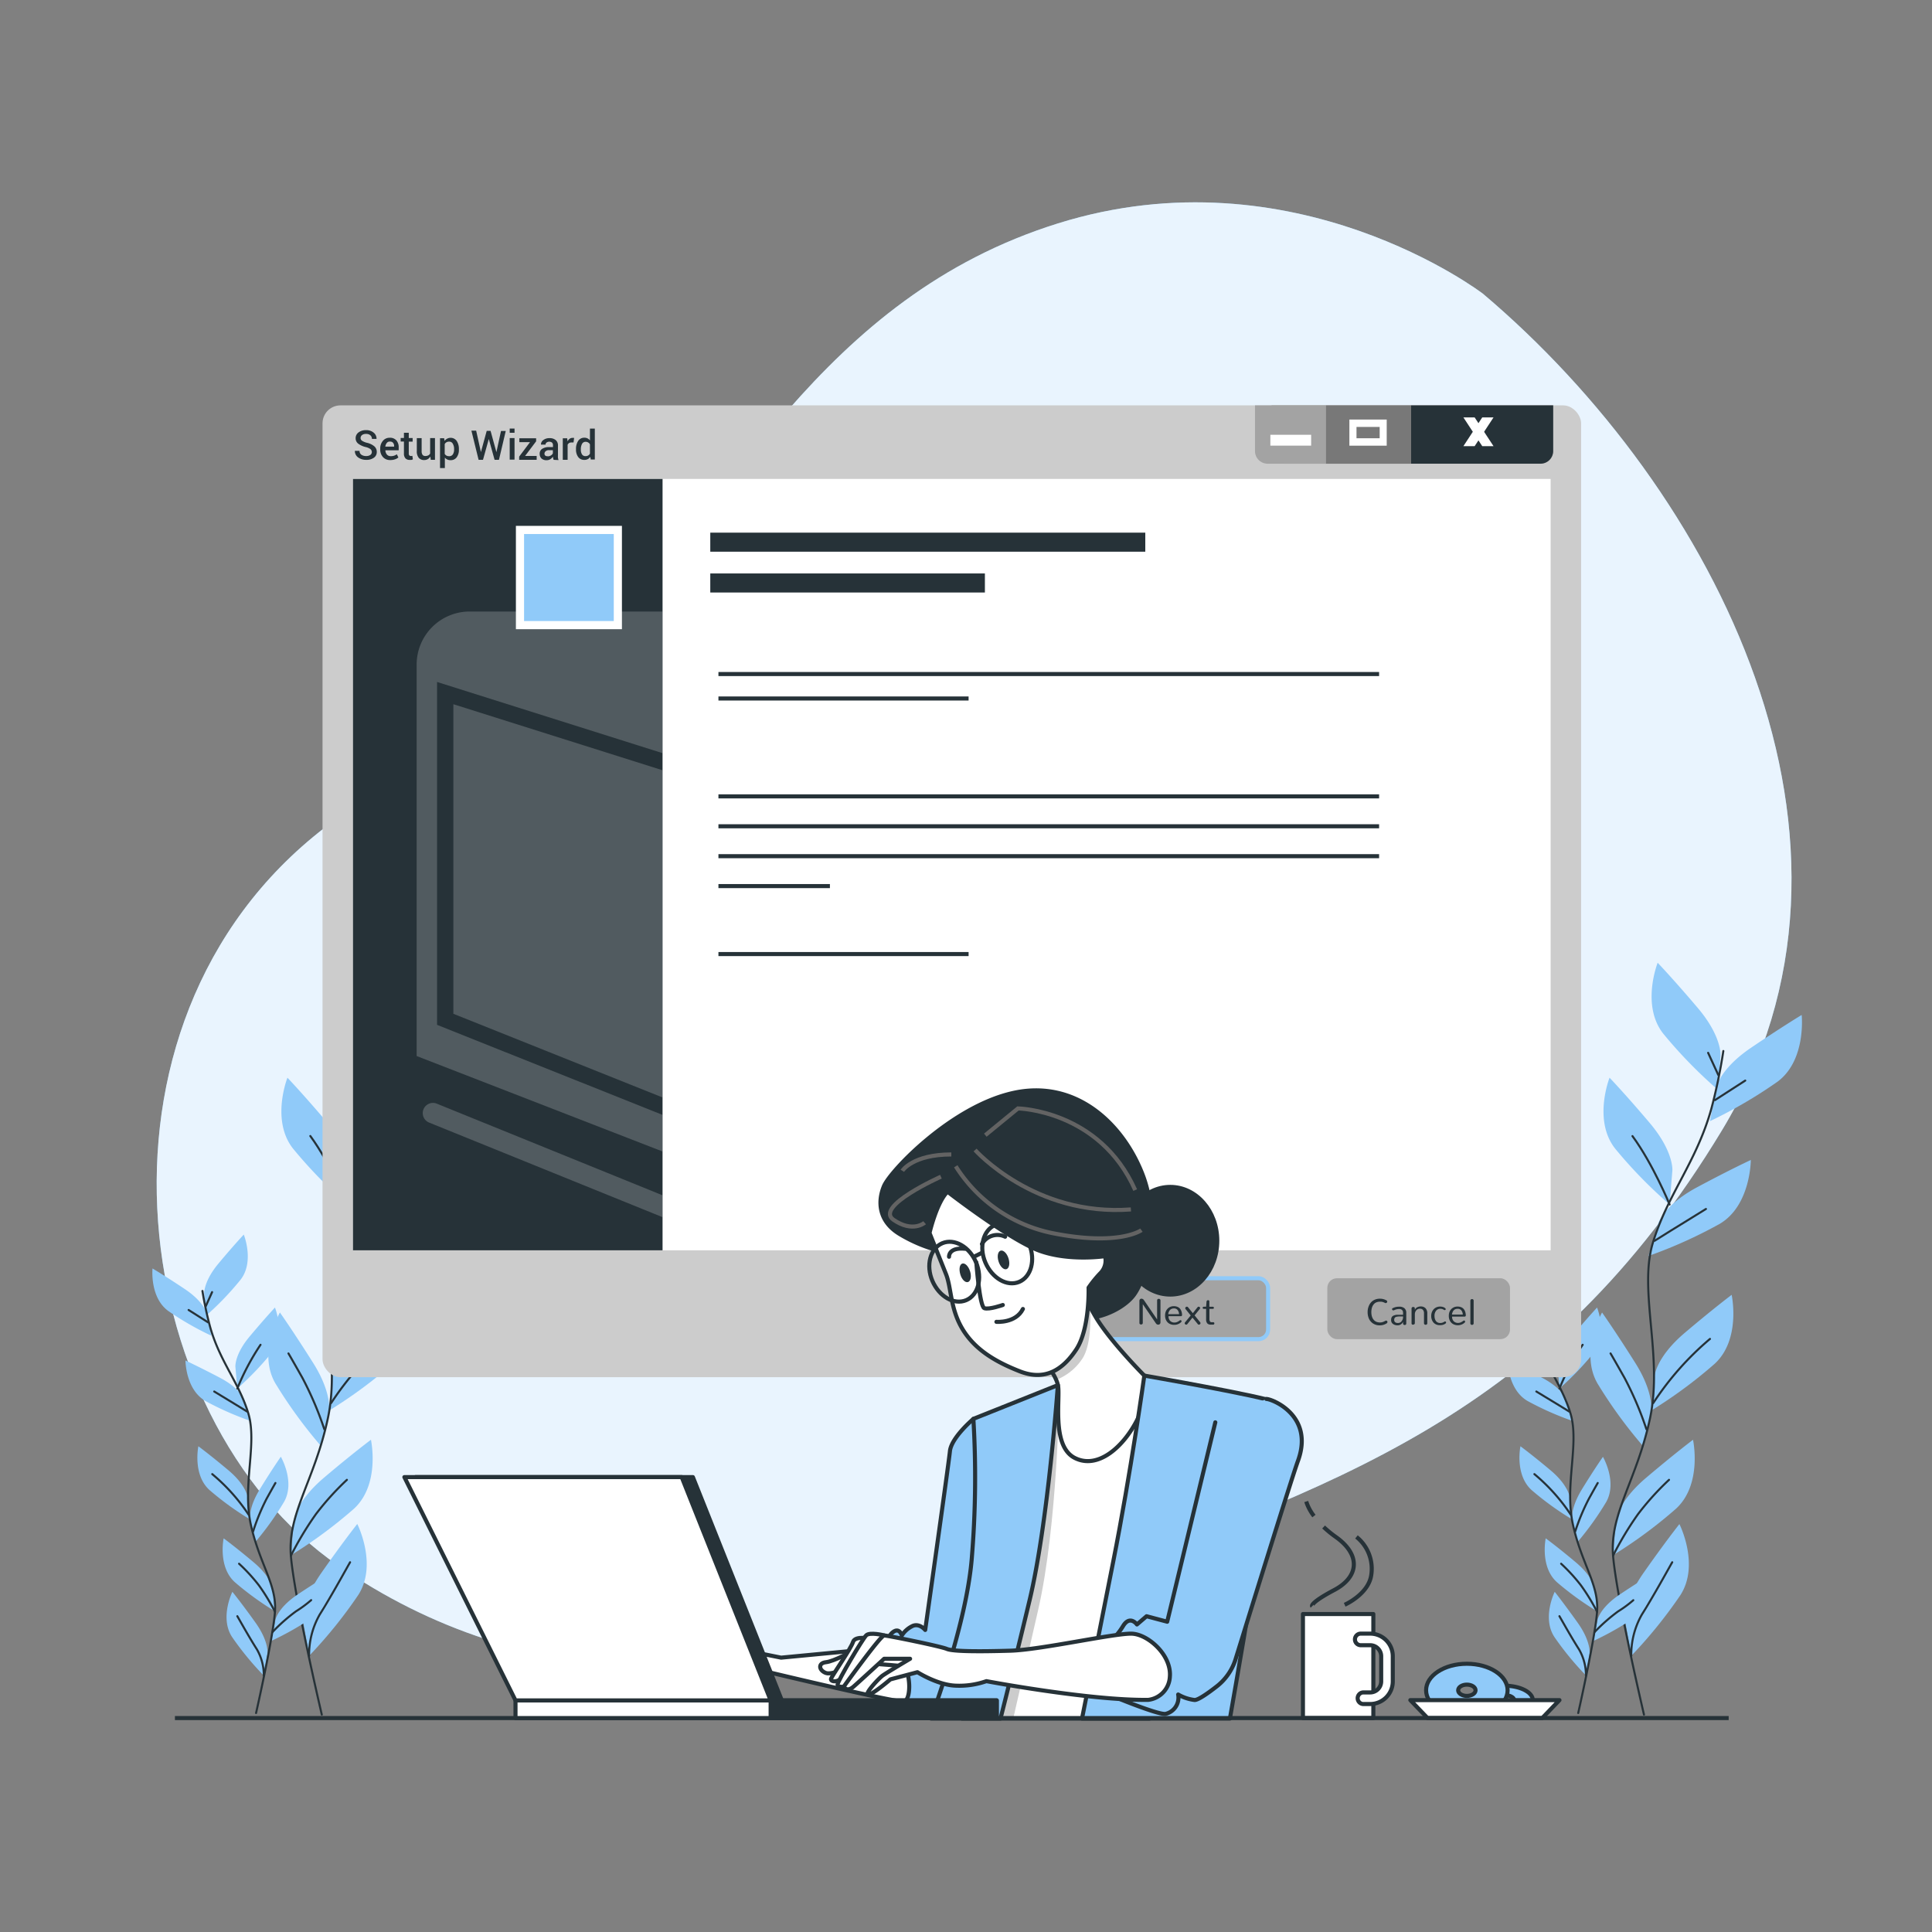 <svg xmlns="http://www.w3.org/2000/svg" xmlns:xlink="http://www.w3.org/1999/xlink" viewBox="0 0 500 500"><rect x="0" y="0" width="500" height="500" fill="#808080" stroke="none"/><defs><clipPath id="freepik--clip-path--inject-7"><path d="M263.36,388.4c-.16,11.08-9.84,42.16-14.45,56.36h48.6l12.41-81.51-11.64-5.61s-8.94-4.16-15-2.71-13.72,6-13.72,6l-6.44,2.29S263.56,373.85,263.36,388.4Z" style="fill:#fff;stroke:#263238;stroke-linejoin:round;stroke-width:1.055px"></path></clipPath><clipPath id="freepik--clip-path-2--inject-7"><path d="M269.18,351s3.9,4.26,4.61,7.45-1.77,15.62,4.26,18.81,12.77-2.84,16.32-9.94S296.15,356,296.15,356s-8.52-8.52-12.42-14.9A55.33,55.33,0,0,1,278.05,328s-2.13,11.71-5,16A38.68,38.68,0,0,0,269.18,351Z" style="fill:#fff;stroke:#263238;stroke-linecap:round;stroke-linejoin:round;stroke-width:1.055px"></path></clipPath></defs><g id="freepik--background-simple--inject-7"><path d="M383.76,76S335,38.69,273.78,57.82,188.31,131,154,168.7c-18,19.75-45.15,27.67-66.74,43.11-69,49.37-55.28,155.09.34,193.41,48.15,33.16,107.07,34.95,182.8,7s130-45,175.2-119.64S443.94,126.84,383.76,76Z" style="fill:#90CAF9"></path><path d="M383.76,76S335,38.69,273.78,57.82,188.31,131,154,168.7c-18,19.75-45.15,27.67-66.74,43.11-69,49.37-55.28,155.09.34,193.41,48.15,33.16,107.07,34.95,182.8,7s130-45,175.2-119.64S443.94,126.84,383.76,76Z" style="fill:#fff;opacity:0.8"></path></g><g id="freepik--Mug--inject-7"><rect x="337.2" y="417.71" width="18.22" height="26.92" style="fill:#fff;stroke:#263238;stroke-linecap:round;stroke-linejoin:round;stroke-width:1.055px"></rect><path d="M354.6,441h-1.9a1.51,1.51,0,0,1,0-3h1.9a2.86,2.86,0,0,0,2.85-2.85v-6.52a2.86,2.86,0,0,0-2.85-2.85h-2.44a1.5,1.5,0,1,1,0-3h2.44a5.85,5.85,0,0,1,5.85,5.85v6.52A5.86,5.86,0,0,1,354.6,441Z" style="fill:#fff;stroke:#263238;stroke-linecap:round;stroke-linejoin:round;stroke-width:1.055px"></path><path d="M340.05,392.35a12.09,12.09,0,0,1-2-3.76" style="fill:none;stroke:#263238;stroke-linejoin:round;stroke-width:1.055px"></path><path d="M339.58,415.69s-.76-.76,5.73-4.2,6.87-9.16.38-13.74a27.8,27.8,0,0,1-3.14-2.57" style="fill:none;stroke:#263238;stroke-linejoin:round;stroke-width:1.055px"></path><path d="M348,415.31s6.11-2.67,6.87-7.63a10.58,10.58,0,0,0-3.82-9.93" style="fill:none;stroke:#263238;stroke-linejoin:round;stroke-width:1.055px"></path><path d="M389.25,436.25c-4.12,0-7.45,1.68-7.45,3.75s3.33,3.75,7.45,3.75,7.44-1.68,7.44-3.75S393.36,436.25,389.25,436.25Zm0,5.08c-1.46,0-2.63-.6-2.63-1.33s1.17-1.32,2.63-1.32,2.62.59,2.62,1.32S390.7,441.33,389.25,441.33Z" style="fill:#90CAF9;stroke:#263238;stroke-linejoin:round;stroke-width:1.055px"></path><path d="M379.62,430.58c-5.83,0-10.55,3.07-10.55,6.86s4.72,6.86,10.55,6.86,10.55-3.07,10.55-6.86S385.45,430.58,379.62,430.58Zm0,8.32c-1.24,0-2.25-.66-2.25-1.46s1-1.46,2.25-1.46,2.25.65,2.25,1.46S380.86,438.9,379.62,438.9Z" style="fill:#90CAF9;stroke:#263238;stroke-linejoin:round;stroke-width:1.055px"></path><polygon points="403.59 439.99 364.99 439.99 369.45 444.63 399.13 444.63 403.59 439.99" style="fill:#fff;stroke:#263238;stroke-linejoin:round;stroke-width:1.055px"></polygon></g><g id="freepik--Plants--inject-7"><path d="M445.27,273.16s.4-4.89-5.89-12.31S429,249.16,429,249.16s-4.35,11,1.45,18.35A120.21,120.21,0,0,0,444.55,282Z" style="fill:#90CAF9"></path><path d="M432.81,302.91s.4-4.89-5.88-12.31-10.38-11.69-10.38-11.69-4.35,11,1.45,18.35a120.21,120.21,0,0,0,14.09,14.46Z" style="fill:#90CAF9"></path><path d="M444.15,281.47s.92-4.83,9-10.3,13.12-8.5,13.12-8.5,1.26,11.74-6.29,17.3a121,121,0,0,1-17.44,10.18Z" style="fill:#90CAF9"></path><path d="M429.17,316.58s1.42-4.7,10-9.3,13.94-7.08,13.94-7.08,0,11.81-8.08,16.55a121.47,121.47,0,0,1-18.4,8.29Z" style="fill:#90CAF9"></path><path d="M428.19,356.12s.4-4.89,7.82-11.18,12.14-9.84,12.14-9.84,2.5,11.54-4.42,17.87a120.56,120.56,0,0,1-16.26,12Z" style="fill:#90CAF9"></path><path d="M427.29,365.72s1.09-4.79-4.08-13-8.6-13.05-8.6-13.05-5.87,10.25-1.18,18.37a120.21,120.21,0,0,0,11.89,16.32Z" style="fill:#90CAF9"></path><path d="M418.19,393.64s.4-4.9,7.82-11.19,12.14-9.84,12.14-9.84,2.5,11.54-4.43,17.87a120.4,120.4,0,0,1-16.26,12Z" style="fill:#90CAF9"></path><path d="M420.64,419.83s-.85-4.84,4.73-12.8,9.26-12.6,9.26-12.6,5.34,10.53.24,18.41a120.49,120.49,0,0,1-12.7,15.69Z" style="fill:#90CAF9"></path><path d="M446,272a141,141,0,0,1-3.12,15c-3.86,13.78-11.38,22.25-15.13,34.67s2.69,29.34-.73,45.4-10.48,24.58-9.56,35.56,8,41.11,8,41.11" style="fill:none;stroke:#263238;stroke-linecap:round;stroke-linejoin:round;stroke-width:0.528px"></path><line x1="443.82" y1="284.71" x2="451.67" y2="279.65" style="fill:none;stroke:#263238;stroke-linecap:round;stroke-linejoin:round;stroke-width:0.528px"></line><line x1="444.7" y1="278.22" x2="442.06" y2="272.47" style="fill:none;stroke:#263238;stroke-linecap:round;stroke-linejoin:round;stroke-width:0.528px"></line><path d="M428.2,321.12s6.57-4.13,13.3-8.24" style="fill:none;stroke:#263238;stroke-linecap:round;stroke-linejoin:round;stroke-width:0.528px"></path><path d="M432.09,311.72s-4.32-10.52-9.61-17.7" style="fill:none;stroke:#263238;stroke-linecap:round;stroke-linejoin:round;stroke-width:0.528px"></path><path d="M427.86,363.11a76.87,76.87,0,0,1,14.68-16.6" style="fill:none;stroke:#263238;stroke-linecap:round;stroke-linejoin:round;stroke-width:0.528px"></path><path d="M426.09,369.88a86.44,86.44,0,0,0-5.65-13.26c-3.17-5.62-3.63-6.35-3.63-6.35" style="fill:none;stroke:#263238;stroke-linecap:round;stroke-linejoin:round;stroke-width:0.528px"></path><path d="M417.45,402.63a82.61,82.61,0,0,1,6.49-10.8,71.77,71.77,0,0,1,8-8.85" style="fill:none;stroke:#263238;stroke-linecap:round;stroke-linejoin:round;stroke-width:0.528px"></path><path d="M422.17,428.53a21.05,21.05,0,0,1,2.74-10.68c3-4.77,6.45-11.06,7.86-13.54" style="fill:none;stroke:#263238;stroke-linecap:round;stroke-linejoin:round;stroke-width:0.528px"></path><path d="M395,334.86s-.28-3.11,3.69-7.86,6.54-7.49,6.54-7.49,2.83,7-.83,11.69a77.18,77.18,0,0,1-8.9,9.27Z" style="fill:#90CAF9"></path><path d="M403.09,353.74s-.28-3.12,3.69-7.86,6.54-7.49,6.54-7.49,2.82,7-.83,11.68a77.18,77.18,0,0,1-8.9,9.27Z" style="fill:#90CAF9"></path><path d="M395.77,340.14s-.61-3.07-5.75-6.51-8.38-5.35-8.38-5.35-.76,7.48,4.08,11a77.16,77.16,0,0,0,11.14,6.4Z" style="fill:#90CAF9"></path><path d="M405.47,362.42s-.93-3-6.4-5.87-8.9-4.45-8.9-4.45,0,7.52,5.21,10.5a77.71,77.71,0,0,0,11.75,5.19Z" style="fill:#90CAF9"></path><path d="M406.27,387.58s-.28-3.12-5-7.08-7.78-6.21-7.78-6.21-1.54,7.35,2.9,11.35a76.45,76.45,0,0,0,10.41,7.54Z" style="fill:#90CAF9"></path><path d="M406.89,393.68s-.72-3,2.54-8.3,5.41-8.35,5.41-8.35,3.78,6.49.84,11.69a77.2,77.2,0,0,1-7.49,10.44Z" style="fill:#90CAF9"></path><path d="M413.46,419.15s.61-3.07,5.75-6.51,8.39-5.34,8.39-5.34.75,7.48-4.09,11a76.47,76.47,0,0,1-11.15,6.38Z" style="fill:#90CAF9"></path><path d="M412.81,411.41s-.28-3.12-5-7.09-7.78-6.2-7.78-6.2-1.54,7.35,2.9,11.35a77.68,77.68,0,0,0,10.4,7.54Z" style="fill:#90CAF9"></path><path d="M411.37,428.08s.52-3.08-3.07-8.12-5.94-8-5.94-8-3.36,6.72-.07,11.71a76.93,76.93,0,0,0,8.15,9.93Z" style="fill:#90CAF9"></path><path d="M394.55,334.1a91.34,91.34,0,0,0,2.06,9.56c2.52,8.75,7.34,14.1,9.79,22s-1.58,18.68.67,28.89,6.79,15.59,6.25,22.59-4.88,26.19-4.88,26.19" style="fill:none;stroke:#263238;stroke-linecap:round;stroke-linejoin:round;stroke-width:0.528px"></path><line x1="396" y1="342.21" x2="390.98" y2="339.02" style="fill:none;stroke:#263238;stroke-linecap:round;stroke-linejoin:round;stroke-width:0.528px"></line><line x1="395.41" y1="338.07" x2="397.06" y2="334.4" style="fill:none;stroke:#263238;stroke-linecap:round;stroke-linejoin:round;stroke-width:0.528px"></line><path d="M406.1,365.3s-4.19-2.59-8.5-5.18" style="fill:none;stroke:#263238;stroke-linecap:round;stroke-linejoin:round;stroke-width:0.528px"></path><path d="M403.59,359.34a62.88,62.88,0,0,1,6-11.31" style="fill:none;stroke:#263238;stroke-linecap:round;stroke-linejoin:round;stroke-width:0.528px"></path><path d="M406.52,392a49.09,49.09,0,0,0-9.42-10.5" style="fill:none;stroke:#263238;stroke-linecap:round;stroke-linejoin:round;stroke-width:0.528px"></path><path d="M407.67,396.32a55.47,55.47,0,0,1,3.54-8.46c2-3.6,2.28-4.06,2.28-4.06" style="fill:none;stroke:#263238;stroke-linecap:round;stroke-linejoin:round;stroke-width:0.528px"></path><path d="M412.65,422.41a45.88,45.88,0,0,1,6.12-5.39,30.12,30.12,0,0,0,3.93-2.89" style="fill:none;stroke:#263238;stroke-linecap:round;stroke-linejoin:round;stroke-width:0.528px"></path><path d="M413.32,417.13a52,52,0,0,0-4.18-6.85,46,46,0,0,0-5.12-5.59" style="fill:none;stroke:#263238;stroke-linecap:round;stroke-linejoin:round;stroke-width:0.528px"></path><path d="M410.44,433.63a13.33,13.33,0,0,0-1.8-6.79c-1.92-3-4.15-7-5.06-8.57" style="fill:none;stroke:#263238;stroke-linecap:round;stroke-linejoin:round;stroke-width:0.528px"></path><path d="M103.11,273.16s.4-4.89-5.89-12.31-10.37-11.69-10.37-11.69-4.35,11,1.44,18.35A120.21,120.21,0,0,0,102.38,282Z" style="fill:#90CAF9"></path><path d="M90.65,302.91s.4-4.89-5.89-12.31-10.37-11.69-10.37-11.69-4.35,11,1.45,18.35a119.68,119.68,0,0,0,14.08,14.46Z" style="fill:#90CAF9"></path><path d="M102,281.47s.92-4.83,9-10.3,13.11-8.5,13.11-8.5,1.27,11.74-6.29,17.3a121.13,121.13,0,0,1-17.43,10.18Z" style="fill:#90CAF9"></path><path d="M87,316.58s1.41-4.7,10-9.3,13.94-7.08,13.94-7.08,0,11.81-8.07,16.55A121.37,121.37,0,0,1,84.45,325Z" style="fill:#90CAF9"></path><path d="M86,356.12s.4-4.89,7.81-11.18S106,335.1,106,335.1s2.5,11.54-4.43,17.87a119.88,119.88,0,0,1-16.26,12Z" style="fill:#90CAF9"></path><path d="M85.12,365.72s1.1-4.79-4.08-13-8.6-13.05-8.6-13.05S66.57,349.9,71.26,358a121.17,121.17,0,0,0,11.89,16.32Z" style="fill:#90CAF9"></path><path d="M76,393.64s.41-4.9,7.82-11.19S96,372.61,96,372.61s2.5,11.54-4.42,17.87a121.09,121.09,0,0,1-16.26,12Z" style="fill:#90CAF9"></path><path d="M78.48,419.83S77.62,415,83.21,407s9.25-12.6,9.25-12.6,5.34,10.53.24,18.41A119.93,119.93,0,0,1,80,428.53Z" style="fill:#90CAF9"></path><path d="M103.83,272a138.56,138.56,0,0,1-3.13,15c-3.86,13.78-11.37,22.25-15.12,34.67s2.69,29.34-.73,45.4-10.48,24.58-9.57,35.56,8,41.11,8,41.11" style="fill:none;stroke:#263238;stroke-linecap:round;stroke-linejoin:round;stroke-width:0.528px"></path><line x1="101.65" y1="284.71" x2="109.5" y2="279.65" style="fill:none;stroke:#263238;stroke-linecap:round;stroke-linejoin:round;stroke-width:0.528px"></line><line x1="102.53" y1="278.22" x2="99.89" y2="272.47" style="fill:none;stroke:#263238;stroke-linecap:round;stroke-linejoin:round;stroke-width:0.528px"></line><path d="M86,321.12s6.56-4.13,13.3-8.24" style="fill:none;stroke:#263238;stroke-linecap:round;stroke-linejoin:round;stroke-width:0.528px"></path><path d="M89.92,311.72S85.6,301.2,80.31,294" style="fill:none;stroke:#263238;stroke-linecap:round;stroke-linejoin:round;stroke-width:0.528px"></path><path d="M85.7,363.11a76.65,76.65,0,0,1,14.67-16.6" style="fill:none;stroke:#263238;stroke-linecap:round;stroke-linejoin:round;stroke-width:0.528px"></path><path d="M83.93,369.88a87.58,87.58,0,0,0-5.65-13.26c-3.17-5.62-3.63-6.35-3.63-6.35" style="fill:none;stroke:#263238;stroke-linecap:round;stroke-linejoin:round;stroke-width:0.528px"></path><path d="M75.28,402.63a83.27,83.27,0,0,1,6.5-10.8,71.77,71.77,0,0,1,8-8.85" style="fill:none;stroke:#263238;stroke-linecap:round;stroke-linejoin:round;stroke-width:0.528px"></path><path d="M80,428.53a20.93,20.93,0,0,1,2.74-10.68c3-4.77,6.44-11.06,7.86-13.54" style="fill:none;stroke:#263238;stroke-linecap:round;stroke-linejoin:round;stroke-width:0.528px"></path><path d="M52.85,334.86s-.27-3.11,3.69-7.86,6.55-7.49,6.55-7.49,2.82,7-.84,11.69a76.64,76.64,0,0,1-8.89,9.27Z" style="fill:#90CAF9"></path><path d="M60.92,353.74s-.28-3.12,3.69-7.86,6.55-7.49,6.55-7.49,2.82,7-.84,11.68a77.18,77.18,0,0,1-8.9,9.27Z" style="fill:#90CAF9"></path><path d="M53.6,340.14s-.6-3.07-5.74-6.51-8.39-5.35-8.39-5.35-.75,7.48,4.08,11a77.75,77.75,0,0,0,11.14,6.4Z" style="fill:#90CAF9"></path><path d="M63.3,362.42s-.92-3-6.4-5.87S48,352.1,48,352.1s0,7.52,5.21,10.5A77.61,77.61,0,0,0,65,367.79Z" style="fill:#90CAF9"></path><path d="M64.11,387.58s-.28-3.12-5-7.08-7.77-6.21-7.77-6.21-1.54,7.35,2.9,11.35a76,76,0,0,0,10.4,7.54Z" style="fill:#90CAF9"></path><path d="M64.73,393.68s-.72-3,2.53-8.3S72.68,377,72.68,377s3.78,6.49.83,11.69A77.2,77.2,0,0,1,66,399.16Z" style="fill:#90CAF9"></path><path d="M71.29,419.15s.61-3.07,5.76-6.51,8.39-5.34,8.39-5.34.74,7.48-4.1,11a76.47,76.47,0,0,1-11.15,6.38Z" style="fill:#90CAF9"></path><path d="M70.65,411.41s-.28-3.12-5-7.09-7.77-6.2-7.77-6.2-1.54,7.35,2.9,11.35A77,77,0,0,0,71.15,417Z" style="fill:#90CAF9"></path><path d="M69.21,428.08s.52-3.08-3.07-8.12-6-8-6-8-3.35,6.72-.07,11.71a76.93,76.93,0,0,0,8.15,9.93Z" style="fill:#90CAF9"></path><path d="M52.39,334.1a88.86,88.86,0,0,0,2.06,9.56c2.52,8.75,7.34,14.1,9.78,22s-1.57,18.68.68,28.89,6.78,15.59,6.25,22.59-4.89,26.19-4.89,26.19" style="fill:none;stroke:#263238;stroke-linecap:round;stroke-linejoin:round;stroke-width:0.528px"></path><line x1="53.83" y1="342.21" x2="48.81" y2="339.02" style="fill:none;stroke:#263238;stroke-linecap:round;stroke-linejoin:round;stroke-width:0.528px"></line><line x1="53.24" y1="338.07" x2="54.89" y2="334.4" style="fill:none;stroke:#263238;stroke-linecap:round;stroke-linejoin:round;stroke-width:0.528px"></line><path d="M63.94,365.3s-4.2-2.59-8.5-5.18" style="fill:none;stroke:#263238;stroke-linecap:round;stroke-linejoin:round;stroke-width:0.528px"></path><path d="M61.42,359.34a62.52,62.52,0,0,1,6-11.31" style="fill:none;stroke:#263238;stroke-linecap:round;stroke-linejoin:round;stroke-width:0.528px"></path><path d="M64.35,392a49.09,49.09,0,0,0-9.42-10.5" style="fill:none;stroke:#263238;stroke-linecap:round;stroke-linejoin:round;stroke-width:0.528px"></path><path d="M65.51,396.32A54.92,54.92,0,0,1,69,387.86c2-3.6,2.28-4.06,2.28-4.06" style="fill:none;stroke:#263238;stroke-linecap:round;stroke-linejoin:round;stroke-width:0.528px"></path><path d="M70.49,422.41A45.21,45.21,0,0,1,76.61,417a30.41,30.41,0,0,0,3.92-2.89" style="fill:none;stroke:#263238;stroke-linecap:round;stroke-linejoin:round;stroke-width:0.528px"></path><path d="M71.16,417.13A52,52,0,0,0,67,410.28a45.67,45.67,0,0,0-5.13-5.59" style="fill:none;stroke:#263238;stroke-linecap:round;stroke-linejoin:round;stroke-width:0.528px"></path><path d="M68.27,433.63a13.38,13.38,0,0,0-1.79-6.79c-1.92-3-4.15-7-5.06-8.57" style="fill:none;stroke:#263238;stroke-linecap:round;stroke-linejoin:round;stroke-width:0.528px"></path></g><g id="freepik--Page--inject-7"><rect x="83.47" y="104.91" width="325.72" height="251.51" rx="4.64" style="fill:#ccc"></rect><rect x="91.35" y="123.95" width="309.95" height="199.63" style="fill:#fff"></rect><rect x="91.35" y="123.95" width="80.12" height="199.63" style="fill:#263238"></rect><g style="opacity:0.2"><path d="M113.11,265.23V176.49l58.35,18.42V158.26H121.55A13.72,13.72,0,0,0,107.83,172V273.3L171.46,298v-9.47Z" style="fill:#fff"></path><polygon points="171.46 284.02 171.46 199.34 117.33 182.25 117.33 262.37 171.46 284.02" style="fill:#fff"></polygon><path d="M171.46,309.34l-58.41-23.71a2.64,2.64,0,0,0-2,4.89L171.46,315Z" style="fill:#fff"></path></g><rect x="280.91" y="330.81" width="47.28" height="15.76" rx="2.49" style="fill:#a3a3a3;stroke:#90CAF9;stroke-miterlimit:10;stroke-width:1.055px"></rect><path d="M295,342.67a.38.38,0,0,1-.12-.3V336.7a.62.62,0,0,1,.15-.44.49.49,0,0,1,.38-.16.75.75,0,0,1,.34.09.8.8,0,0,1,.3.28l3.41,5v-4.92a.38.38,0,0,1,.12-.3.49.49,0,0,1,.62,0,.38.38,0,0,1,.13.3v5.67a.59.59,0,0,1-.17.44.56.56,0,0,1-.41.16.77.77,0,0,1-.32-.07.82.82,0,0,1-.26-.23l-3.42-5v4.85a.35.35,0,0,1-.13.3.49.49,0,0,1-.62,0Z" style="fill:#263238"></path><path d="M302.65,342.58a2.1,2.1,0,0,1-.83-.84,2.68,2.68,0,0,1-.3-1.3,2.71,2.71,0,0,1,.25-1.18,2.28,2.28,0,0,1,.78-.88,2.22,2.22,0,0,1,1.21-.34,2.35,2.35,0,0,1,1,.19,1.61,1.61,0,0,1,.66.5,2.21,2.21,0,0,1,.36.72,3.29,3.29,0,0,1,.14.86.36.36,0,0,1-.08.23.27.27,0,0,1-.22.09h-3.21a1.7,1.7,0,0,0,.43,1.22,1.55,1.55,0,0,0,1.08.42,1.79,1.79,0,0,0,.75-.15,3.78,3.78,0,0,0,.67-.41.28.28,0,0,1,.18-.06.29.29,0,0,1,.19.08.31.31,0,0,1,.07.21.32.32,0,0,1-.13.26,2.55,2.55,0,0,1-1.79.67A2.42,2.42,0,0,1,302.65,342.58Zm2.49-2.47a1.85,1.85,0,0,0-.37-1.07,1.15,1.15,0,0,0-1-.42,1.25,1.25,0,0,0-.59.13,1.07,1.07,0,0,0-.44.34,1.56,1.56,0,0,0-.27.47,1.93,1.93,0,0,0-.13.55Z" style="fill:#263238"></path><path d="M309.94,342.61,308.61,341l-1.33,1.67a.35.35,0,0,1-.28.15.37.37,0,0,1-.28-.11.34.34,0,0,1-.12-.26.37.37,0,0,1,.07-.2l1.48-1.81-1.32-1.64a.31.31,0,0,1-.09-.22.39.39,0,0,1,.13-.29.4.4,0,0,1,.62.06l1.21,1.5,1.21-1.52a.38.38,0,0,1,.3-.16.36.36,0,0,1,.26.11.33.33,0,0,1,.12.25.37.37,0,0,1-.08.21l-1.35,1.68,1.44,1.78a.35.35,0,0,1,.09.23.37.37,0,0,1-.13.27.4.4,0,0,1-.29.12A.37.37,0,0,1,309.94,342.61Z" style="fill:#263238"></path><path d="M312.45,342.5a1.55,1.55,0,0,1-.31-1.07v-2.7h-.58a.32.32,0,0,1-.23-.07.29.29,0,0,1,0-.4.32.32,0,0,1,.23-.08h.58l.11-1.33a.36.36,0,0,1,.13-.26.39.39,0,0,1,.27-.1.32.32,0,0,1,.24.08.33.33,0,0,1,.09.25v1.36h.86a.3.3,0,0,1,.23.08.25.25,0,0,1,.08.21c0,.17-.1.26-.31.26H313v2.55a1.36,1.36,0,0,0,.14.7.47.47,0,0,0,.43.21h.4a.32.32,0,0,1,.24.09.36.36,0,0,1,0,.42.31.31,0,0,1-.16.11l-.21,0h-.55A1.13,1.13,0,0,1,312.45,342.5Z" style="fill:#263238"></path><rect x="343.51" y="330.81" width="47.28" height="15.76" rx="2.49" style="fill:#a3a3a3"></rect><path d="M355.36,342.53a3,3,0,0,1-1.07-1.23,4.19,4.19,0,0,1-.35-1.74,4,4,0,0,1,.22-1.35,3.36,3.36,0,0,1,.61-1.1,2.87,2.87,0,0,1,1-.74,3.27,3.27,0,0,1,1.34-.27,3.4,3.4,0,0,1,1.69.43.36.36,0,0,1,.21.33.38.38,0,0,1-.11.26.32.32,0,0,1-.24.11.34.34,0,0,1-.16,0l-.11-.06-.16-.07L358,337l-.24-.07-.29-.05h-.37a2.17,2.17,0,0,0-.82.14,1.75,1.75,0,0,0-.62.38,2.56,2.56,0,0,0-.43.59,3.07,3.07,0,0,0-.25.74,4.45,4.45,0,0,0,0,1.68,3,3,0,0,0,.25.73,2.14,2.14,0,0,0,.43.58,1.82,1.82,0,0,0,.63.39,2.47,2.47,0,0,0,.84.14,2.29,2.29,0,0,0,.73-.11,4.53,4.53,0,0,0,.68-.32.41.41,0,0,1,.18-.05.34.34,0,0,1,.25.11.33.33,0,0,1,.1.25.45.45,0,0,1-.23.37A3.31,3.31,0,0,1,357,343,3.07,3.07,0,0,1,355.36,342.53Z" style="fill:#263238"></path><path d="M360.48,342.62a1.19,1.19,0,0,1-.46-1,2.19,2.19,0,0,1,.05-.47,1.25,1.25,0,0,1,.16-.35.92.92,0,0,1,.29-.26,1.76,1.76,0,0,1,.42-.17,2.88,2.88,0,0,1,.57-.11c.23,0,.46,0,.71,0l.89,0v-.51a1,1,0,0,0-.27-.74,1.08,1.08,0,0,0-.74-.24,2.69,2.69,0,0,0-.57.06,1.92,1.92,0,0,0-.45.13l-.41.16a.2.2,0,0,1-.11,0,.3.3,0,0,1-.21-.1.33.33,0,0,1-.09-.23.23.23,0,0,1,.13-.21,3.51,3.51,0,0,1,1.73-.41,2,2,0,0,1,1.34.4,1.49,1.49,0,0,1,.48,1.23v2.72a.36.36,0,0,1-.12.29.47.47,0,0,1-.59,0,.36.36,0,0,1-.12-.29v-.45a1.49,1.49,0,0,1-1.44.92A1.91,1.91,0,0,1,360.48,342.62Zm2.22-.66a1.62,1.62,0,0,0,.41-1.13v-.14c-.39,0-.71,0-.95,0a5.21,5.21,0,0,0-.64.07,1.17,1.17,0,0,0-.43.16.63.63,0,0,0-.2.26.86.86,0,0,0-.07.38.75.75,0,0,0,.25.63,1.11,1.11,0,0,0,.69.2A1.23,1.23,0,0,0,362.7,342Z" style="fill:#263238"></path><path d="M365.44,342.78a.38.38,0,0,1-.13-.3v-3.85a.38.38,0,0,1,.13-.29.47.47,0,0,1,.3-.1.45.45,0,0,1,.3.1.34.34,0,0,1,.12.28V339a1.29,1.29,0,0,1,.58-.66,1.94,1.94,0,0,1,.95-.23,1.69,1.69,0,0,1,1.23.45,1.85,1.85,0,0,1,.46,1.36v2.53a.35.35,0,0,1-.13.3.43.43,0,0,1-.29.1.44.44,0,0,1-.3-.1.38.38,0,0,1-.13-.3v-2.54a1.35,1.35,0,0,0-.27-.91,1,1,0,0,0-.79-.31,1.24,1.24,0,0,0-.91.38,1.6,1.6,0,0,0-.4,1v2.34a.35.35,0,0,1-.13.29.4.4,0,0,1-.3.11A.43.43,0,0,1,365.44,342.78Z" style="fill:#263238"></path><path d="M371,342.29a2.55,2.55,0,0,1-.6-1.73,2.58,2.58,0,0,1,.28-1.22,2.22,2.22,0,0,1,.81-.88,2.34,2.34,0,0,1,1.22-.32,2.55,2.55,0,0,1,.74.11,1.52,1.52,0,0,1,.54.29.33.33,0,0,1,.16.27.22.22,0,0,1-.07.17.28.28,0,0,1-.19.07.36.36,0,0,1-.2-.06,1.65,1.65,0,0,0-.94-.28,1.34,1.34,0,0,0-1.09.51,2.07,2.07,0,0,0-.41,1.35,2.41,2.41,0,0,0,.08.67,2,2,0,0,0,.25.58,1.3,1.3,0,0,0,1.1.57,1.82,1.82,0,0,0,1.07-.3A.33.33,0,0,1,374,342a.24.24,0,0,1,.25.25.36.36,0,0,1-.15.28,2.19,2.19,0,0,1-1.43.41A2.06,2.06,0,0,1,371,342.29Z" style="fill:#263238"></path><path d="M376.08,342.68a2.1,2.1,0,0,1-.83-.84,2.68,2.68,0,0,1-.3-1.3,2.76,2.76,0,0,1,.25-1.19,2.1,2.1,0,0,1,.78-.87,2.14,2.14,0,0,1,1.21-.34,2.35,2.35,0,0,1,1,.18,1.7,1.7,0,0,1,.66.51,2.27,2.27,0,0,1,.36.71,3.44,3.44,0,0,1,.14.87.36.36,0,0,1-.08.23.27.27,0,0,1-.22.09H375.8a1.62,1.62,0,0,0,.43,1.21,1.51,1.51,0,0,0,1.08.43,1.79,1.79,0,0,0,.75-.15,3.78,3.78,0,0,0,.67-.41.27.27,0,0,1,.17-.06.22.22,0,0,1,.19.08.32.32,0,0,1,.08.21.33.33,0,0,1-.13.26,2.55,2.55,0,0,1-1.79.67A2.5,2.5,0,0,1,376.08,342.68Zm2.49-2.47a1.91,1.91,0,0,0-.37-1.08,1.17,1.17,0,0,0-1-.41,1.46,1.46,0,0,0-.6.12,1.32,1.32,0,0,0-.43.34,1.52,1.52,0,0,0-.27.48,1.93,1.93,0,0,0-.13.55Z" style="fill:#263238"></path><path d="M380.65,342.77a.4.4,0,0,1-.12-.31v-5.84a.42.42,0,0,1,.13-.31.48.48,0,0,1,.3-.11.46.46,0,0,1,.3.11.41.41,0,0,1,.12.31v5.84a.39.39,0,0,1-.13.31.46.46,0,0,1-.3.11A.41.41,0,0,1,380.65,342.77Z" style="fill:#263238"></path><path d="M329.07,104.91v11.82a3.28,3.28,0,0,0,3.28,3.28h66.33a3.28,3.28,0,0,0,3.28-3.28V104.91Z" style="fill:#a3a3a3"></path><path d="M343.18,104.91H324.79v11.82a3.28,3.28,0,0,0,3.28,3.28h15.11Z" style="fill:#a3a3a3"></path><path d="M365.18,104.91V120h33.5a3.28,3.28,0,0,0,3.28-3.28V104.91Z" style="fill:#263238"></path><rect x="343.18" y="104.91" width="22.01" height="15.1" style="fill:#787878"></rect><polygon points="386.52 115.46 383.6 115.46 378.73 108.03 381.64 108.03 386.52 115.46" style="fill:#fff"></polygon><polygon points="378.73 115.46 381.64 115.46 386.52 108.03 383.6 108.03 378.73 115.46" style="fill:#fff"></polygon><rect x="328.77" y="112.52" width="10.55" height="2.81" style="fill:#fff"></rect><path d="M349.22,108.58v6.76h9.66v-6.76Zm7.84,4.84h-6v-2.93h6Z" style="fill:#fff"></path><rect x="134.57" y="137.15" width="25.33" height="24.63" style="fill:#90CAF9;stroke:#fff;stroke-miterlimit:10;stroke-width:2.111px"></rect><rect x="183.82" y="137.85" width="112.58" height="4.93" style="fill:#263238"></rect><rect x="183.82" y="148.41" width="71.07" height="4.93" style="fill:#263238"></rect><line x1="185.93" y1="174.44" x2="356.91" y2="174.44" style="fill:none;stroke:#263238;stroke-miterlimit:10;stroke-width:1.055px"></line><line x1="185.93" y1="206.1" x2="356.91" y2="206.1" style="fill:none;stroke:#263238;stroke-miterlimit:10;stroke-width:1.055px"></line><line x1="185.93" y1="213.84" x2="356.91" y2="213.84" style="fill:none;stroke:#263238;stroke-miterlimit:10;stroke-width:1.055px"></line><line x1="185.93" y1="221.58" x2="356.91" y2="221.58" style="fill:none;stroke:#263238;stroke-miterlimit:10;stroke-width:1.055px"></line><line x1="185.93" y1="229.32" x2="214.78" y2="229.32" style="fill:none;stroke:#263238;stroke-miterlimit:10;stroke-width:1.055px"></line><line x1="185.93" y1="180.77" x2="250.67" y2="180.77" style="fill:none;stroke:#263238;stroke-miterlimit:10;stroke-width:1.055px"></line><line x1="185.93" y1="246.91" x2="250.67" y2="246.91" style="fill:none;stroke:#263238;stroke-miterlimit:10;stroke-width:1.055px"></line><path d="M96.23,117a1,1,0,0,0-.34-.76,3.41,3.41,0,0,0-1.23-.54,5.24,5.24,0,0,1-1.94-.87,1.74,1.74,0,0,1-.68-1.42,1.82,1.82,0,0,1,.75-1.5,3.07,3.07,0,0,1,1.94-.59,2.92,2.92,0,0,1,2,.67,2,2,0,0,1,.72,1.6v0h-1.2a1.21,1.21,0,0,0-.39-.93,1.6,1.6,0,0,0-1.12-.36,1.65,1.65,0,0,0-1.06.3,1,1,0,0,0-.36.77.84.84,0,0,0,.4.71,4.08,4.08,0,0,0,1.32.53,4.52,4.52,0,0,1,1.84.9,1.89,1.89,0,0,1,.63,1.46,1.76,1.76,0,0,1-.75,1.49,3.25,3.25,0,0,1-2,.55,3.46,3.46,0,0,1-2.06-.62,2,2,0,0,1-.86-1.71v0h1.21a1.17,1.17,0,0,0,.47,1,2.06,2.06,0,0,0,1.23.34,1.81,1.81,0,0,0,1.09-.28A.91.91,0,0,0,96.23,117Z" style="fill:#263238"></path><path d="M101,119.06a2.42,2.42,0,0,1-1.89-.77,2.85,2.85,0,0,1-.71-2v-.21a3,3,0,0,1,.7-2,2.2,2.2,0,0,1,1.75-.79,2.17,2.17,0,0,1,1.73.68,2.67,2.67,0,0,1,.6,1.83v.74H99.74v0a1.73,1.73,0,0,0,.39,1.09,1.23,1.23,0,0,0,1,.42,2.77,2.77,0,0,0,.87-.12,3.57,3.57,0,0,0,.7-.36l.4.82a2.57,2.57,0,0,1-.84.47A3.4,3.4,0,0,1,101,119.06Zm-.15-4.78a.92.92,0,0,0-.76.37,1.85,1.85,0,0,0-.37.94v0H102v-.13a1.32,1.32,0,0,0-.27-.86A1,1,0,0,0,100.89,114.28Z" style="fill:#263238"></path><path d="M105.79,112v1.36h1v.93h-1v3.08a.67.67,0,0,0,.15.49.53.53,0,0,0,.39.15l.21,0,.18-.05.13.92a1.51,1.51,0,0,1-.38.14,2.25,2.25,0,0,1-.46,0,1.43,1.43,0,0,1-1.08-.4,1.77,1.77,0,0,1-.39-1.27v-3.08h-.85v-.93h.85V112Z" style="fill:#263238"></path><path d="M111.37,118.14a1.76,1.76,0,0,1-1.59.92,1.77,1.77,0,0,1-1.4-.57,2.61,2.61,0,0,1-.51-1.78v-3.33h1.25v3.34a1.68,1.68,0,0,0,.24,1,.86.86,0,0,0,.72.29,1.61,1.61,0,0,0,.76-.16,1.2,1.2,0,0,0,.48-.47v-4h1.25V119h-1.09Z" style="fill:#263238"></path><path d="M118.76,116.35a3.18,3.18,0,0,1-.57,2,1.88,1.88,0,0,1-1.59.74,1.86,1.86,0,0,1-.84-.17,1.77,1.77,0,0,1-.63-.5v2.71h-1.25v-7.72h1.06l.12.7a1.92,1.92,0,0,1,3.13,0,3.73,3.73,0,0,1,.57,2.16Zm-1.24-.11a2.62,2.62,0,0,0-.33-1.39,1,1,0,0,0-1-.55,1.19,1.19,0,0,0-1.1.64v2.51a1.12,1.12,0,0,0,.44.45,1.28,1.28,0,0,0,.67.16,1.08,1.08,0,0,0,1-.47,2.21,2.21,0,0,0,.32-1.24Z" style="fill:#263238"></path><path d="M124.46,117h0v0l1.5-5.49h1l1.51,5.51v0l1.19-5.49h1.23L129.13,119H128l-1.5-5.39h0L125,119h-1.14L122,111.45h1.23Z" style="fill:#263238"></path><path d="M133.16,112h-1.25v-1.09h1.25Zm0,6.95h-1.25v-5.58h1.25Z" style="fill:#263238"></path><path d="M135.89,118h3v1h-4.53v-.83l2.81-3.75h-2.76v-1h4.34v.79Z" style="fill:#263238"></path><path d="M143.26,119c0-.14-.08-.28-.11-.42a2.57,2.57,0,0,1-.06-.4,2.22,2.22,0,0,1-.67.66,1.71,1.71,0,0,1-.94.26,1.88,1.88,0,0,1-1.34-.44,1.64,1.64,0,0,1-.47-1.24,1.45,1.45,0,0,1,.64-1.26,3.11,3.11,0,0,1,1.8-.45h1v-.49a.89.89,0,0,0-.25-.68,1.21,1.21,0,0,0-1.42,0,.63.63,0,0,0-.25.53H140v0a1.41,1.41,0,0,1,.59-1.17,2.53,2.53,0,0,1,1.64-.51,2.38,2.38,0,0,1,1.57.49,1.74,1.74,0,0,1,.6,1.42v2.48a4.92,4.92,0,0,0,0,.67,3.5,3.5,0,0,0,.15.62Zm-1.53-.9a1.56,1.56,0,0,0,.85-.24,1.21,1.21,0,0,0,.5-.54v-.82h-1a1.27,1.27,0,0,0-.86.27.84.84,0,0,0-.31.63.64.64,0,0,0,.21.51A.85.85,0,0,0,141.73,118.06Z" style="fill:#263238"></path><path d="M148.43,114.51l-.54,0a1.15,1.15,0,0,0-.61.15,1.09,1.09,0,0,0-.38.44V119h-1.25v-5.58h1.14l.09.81a1.74,1.74,0,0,1,.54-.67,1.28,1.28,0,0,1,.77-.24h.21l.18,0Z" style="fill:#263238"></path><path d="M149.07,116.25a3.73,3.73,0,0,1,.57-2.16,1.86,1.86,0,0,1,1.61-.81,1.79,1.79,0,0,1,.81.18,1.82,1.82,0,0,1,.62.52v-3.06h1.26v8h-1.05l-.13-.69a1.72,1.72,0,0,1-1.52.79,1.89,1.89,0,0,1-1.6-.74,3.18,3.18,0,0,1-.57-2Zm1.25.1a2.25,2.25,0,0,0,.3,1.24,1,1,0,0,0,.94.45,1.19,1.19,0,0,0,.67-.17,1.16,1.16,0,0,0,.45-.48V115a1.16,1.16,0,0,0-.45-.48,1.19,1.19,0,0,0-.66-.18,1,1,0,0,0-.94.54,2.89,2.89,0,0,0-.31,1.41Z" style="fill:#263238"></path></g><g id="freepik--Character--inject-7"><ellipse cx="302.87" cy="321.1" rx="12.16" ry="13.93" style="fill:#263238;stroke:#263238;stroke-linejoin:round;stroke-width:1.055px"></ellipse><path d="M243.53,323.8a38.54,38.54,0,0,1-10.6-4.37c-5.61-3.32-5.82-8.52-4.16-12.47s17.46-20.57,33.47-24.11,28.06,7.69,33.25,20.58,1.25,27.64-2.28,32-12.48,7.48-16.43,4.57-10.39-11.64-18.08-15.17A22.56,22.56,0,0,0,243.53,323.8Z" style="fill:#263238;stroke:#263238;stroke-linejoin:round;stroke-width:1.055px"></path><path d="M252.35,297.62S267.71,314.9,292.68,313" style="fill:none;stroke:#636363;stroke-miterlimit:10;stroke-width:1.055px"></path><path d="M255,293.78l8.45-6.92s21.12.39,30.34,21.13" style="fill:none;stroke:#636363;stroke-miterlimit:10;stroke-width:1.055px"></path><path d="M243.51,304.53s-17.28,7.68-12.29,11.14,8.07.77,8.07.77" style="fill:none;stroke:#636363;stroke-miterlimit:10;stroke-width:1.055px"></path><path d="M233.52,303s2.69-4.23,12.68-4.23" style="fill:none;stroke:#636363;stroke-miterlimit:10;stroke-width:1.055px"></path><path d="M247.35,301.84a38.75,38.75,0,0,0,25,17.29c17.29,3.46,23.05-.77,23.05-.77" style="fill:none;stroke:#636363;stroke-miterlimit:10;stroke-width:1.055px"></path><path d="M263.36,388.4c-.16,11.08-9.84,42.16-14.45,56.36h48.6l12.41-81.51-11.64-5.61s-8.94-4.16-15-2.71-13.72,6-13.72,6l-6.44,2.29S263.56,373.85,263.36,388.4Z" style="fill:#fff"></path><g style="clip-path:url(#freepik--clip-path--inject-7)"><path d="M262.22,444.76c1-4.4,3.07-13.4,6.43-28,5.07-22,5.5-56.62,5.5-56.62-.37,9.1-14.84,68.35-18.84,84.61Z" style="opacity:0.2"></path></g><path d="M263.36,388.4c-.16,11.08-9.84,42.16-14.45,56.36h48.6l12.41-81.51-11.64-5.61s-8.94-4.16-15-2.71-13.72,6-13.72,6l-6.44,2.29S263.56,373.85,263.36,388.4Z" style="fill:none;stroke:#263238;stroke-linejoin:round;stroke-width:1.055px"></path><path d="M269.18,351s3.9,4.26,4.61,7.45-1.77,15.62,4.26,18.81,12.77-2.84,16.32-9.94S296.15,356,296.15,356s-8.52-8.52-12.42-14.9A55.33,55.33,0,0,1,278.05,328s-2.13,11.71-5,16A38.68,38.68,0,0,0,269.18,351Z" style="fill:#fff"></path><g style="clip-path:url(#freepik--clip-path-2--inject-7)"><path d="M271.61,352.55l-.61.71a19.83,19.83,0,0,1,2.33,3.85,14.33,14.33,0,0,0,6.73-5.41c2.08-3.07,2.28-9.07,2.1-13.4-.48-.94-.93-1.86-1.32-2.75C279.15,339.64,275.38,348.15,271.61,352.55Z" style="opacity:0.2"></path></g><path d="M269.18,351s3.9,4.26,4.61,7.45-1.77,15.62,4.26,18.81,12.77-2.84,16.32-9.94S296.15,356,296.15,356s-8.52-8.52-12.42-14.9A55.33,55.33,0,0,1,278.05,328s-2.13,11.71-5,16A38.68,38.68,0,0,0,269.18,351Z" style="fill:none;stroke:#263238;stroke-linecap:round;stroke-linejoin:round;stroke-width:1.055px"></path><path d="M245.21,308.41s16,12.42,23.77,15.26,17,1.42,17,1.42a4.61,4.61,0,0,1-1.07,4.26,29.32,29.32,0,0,0-3.19,3.9s.35,10.64-3.19,16-8.17,8.16-14.55,5.67-11.71-5.67-14.91-11-2.83-10.64-4.25-14.19l-4.26-10.64S242.37,311.25,245.21,308.41Z" style="fill:#fff;stroke:#263238;stroke-linecap:round;stroke-linejoin:round;stroke-width:1.055px"></path><path d="M252.67,326.71s.84,11.43,2.08,11.85,4.78-.83,4.78-.83" style="fill:none;stroke:#263238;stroke-linecap:round;stroke-linejoin:round;stroke-width:1.055px"></path><path d="M257.87,342.09s5,.42,6.86-3.33" style="fill:none;stroke:#263238;stroke-linecap:round;stroke-linejoin:round;stroke-width:1.055px"></path><path d="M251.05,329c.42,1.31.18,2.56-.53,2.79s-1.62-.66-2-2-.19-2.56.52-2.78S250.63,327.69,251.05,329Z" style="fill:#263238"></path><path d="M261,325.67c.42,1.32.18,2.56-.53,2.79s-1.63-.65-2.05-2-.18-2.56.53-2.79S260.61,324.36,261,325.67Z" style="fill:#263238"></path><path d="M245.61,325.25s-.21-2.49,4.15-2.07" style="fill:none;stroke:#263238;stroke-linecap:round;stroke-linejoin:round;stroke-width:1.055px"></path><path d="M254.13,321.93a4.62,4.62,0,0,1,6-1.87" style="fill:none;stroke:#263238;stroke-linecap:round;stroke-linejoin:round;stroke-width:1.055px"></path><path d="M252.62,326.74c1.7,4.08.54,8.44-2.58,9.75s-7-.95-8.74-5-.55-8.44,2.58-9.75S250.92,322.66,252.62,326.74Z" style="fill:none;stroke:#263238;stroke-linejoin:round;stroke-width:1.055px"></path><path d="M266.34,322c1.7,4.08.54,8.44-2.58,9.75s-7-.95-8.74-5-.55-8.44,2.58-9.75S264.64,317.88,266.34,322Z" style="fill:none;stroke:#263238;stroke-linejoin:round;stroke-width:1.055px"></path><line x1="252.05" y1="325.25" x2="254.54" y2="324.01" style="fill:none;stroke:#263238;stroke-linejoin:round;stroke-width:1.055px"></line><path d="M318.3,444.76c3.74-21.24,14-80.73,11.57-81.93C327,361.38,296.15,356,296.15,356s-3.49,25.13-8.06,48.2c-3,15.32-6.25,31.45-8.07,40.57Z" style="fill:#90CAF9;stroke:#263238;stroke-linejoin:round;stroke-width:1.055px"></path><path d="M251.93,367.2s-5.73,4.82-6.09,8.38-6.4,46.25-6.4,46.25-1.42-1.77-3.2-1.06a6.69,6.69,0,0,0-2.85,2.49s-.64-2.33-2.49-.71-3.2,7.82-3.2,7.82,2.84,9.26,5,10.68,5.34-.71,5.34-.71-.36,1.42,3.55,1.42,4.63-6.05,6.05-8.54,5.7-29.18,7.83-43.77S251.93,367.2,251.93,367.2Z" style="fill:#90CAF9;stroke:#263238;stroke-linecap:round;stroke-linejoin:round;stroke-width:1.055px"></path><path d="M240.93,444.76h18c1.78-7,4.61-18.42,7.52-30.59,4.79-19.95,7.32-55.7,7.32-55.7l-21.86,8.73a253.91,253.91,0,0,1-.42,36.16C250.36,417,244.48,434.91,240.93,444.76Z" style="fill:#90CAF9;stroke:#263238;stroke-linejoin:round;stroke-width:1.055px"></path><path d="M314.52,368.1l-12.45,51.6-5.34-1.42-2.49,2.13s-1.78-2.49-3.56.36a18.37,18.37,0,0,1-3.56,4.27l2.49,14.59s10.57,4.33,12.1,3.91a4.34,4.34,0,0,0,3.2-5,11.19,11.19,0,0,0,4.27,1.42c.93,0,3.43-1.75,5.59-3.43a14.32,14.32,0,0,0,5-7.15c3.75-12.1,14.45-46.66,16.15-51.33,4.27-11.75-6.76-16-8.18-16" style="fill:#90CAF9;stroke:#263238;stroke-linecap:round;stroke-linejoin:round;stroke-width:1.055px"></path><path d="M170.86,429s-7.88,3.7-7.19,4.4,6-1.85,7.19-2.09S173.41,428.56,170.86,429Z" style="fill:#fff;stroke:#263238;stroke-linecap:round;stroke-linejoin:round;stroke-width:1.055px"></path><path d="M173.87,426.48s-2.55-.47-3,.69-2.55,7.42-2.32,8.81,2.32-1.39,3.25-2.78S173.87,426.48,173.87,426.48Z" style="fill:#fff;stroke:#263238;stroke-linecap:round;stroke-linejoin:round;stroke-width:1.055px"></path><path d="M178.74,426.48s-4.17-1.16-4.87,0-4.4,9.27-4.4,9.27-.46.93,1.62,0S178.74,426.48,178.74,426.48Z" style="fill:#fff;stroke:#263238;stroke-linecap:round;stroke-linejoin:round;stroke-width:1.055px"></path><path d="M228.58,426.48,202.15,429s-18.31-3.71-20.4-3.94-4.17,1.39-5.09,2.78-6.73,8.81-6.73,8.81l1.39.46,8.12-6.49s4.4-.23,5.79-.23-3.94,3-5.56,3.24-3.48.47-3.25,1.39,4.41,1.16,5.33,1.16,7.42-2.32,7.42-2.32a36,36,0,0,1,3.71.24c2.09.23,5.8-1.4,5.8-1.4s32.91,7.89,35.23,7.65S236.4,428,228.58,426.48Z" style="fill:#fff;stroke:#263238;stroke-linecap:round;stroke-linejoin:round;stroke-width:1.055px"></path><path d="M220.47,427.4s-4.64,2.55-6.73,2.78-1.85,2.09,0,2.79,8.35-2.55,9.74-2.55,12.28.92,14.6,1.16,3.71-2.09-2.08-3.94S220.47,427.4,220.47,427.4Z" style="fill:#fff;stroke:#263238;stroke-linecap:round;stroke-linejoin:round;stroke-width:1.055px"></path><path d="M225.61,424.15s-4.3-1-4.85.79-5.58,8.9-5.7,9.58,1.67,1.24,3.71-1S225.61,424.15,225.61,424.15Z" style="fill:#fff;stroke:#263238;stroke-linecap:round;stroke-linejoin:round;stroke-width:1.055px"></path><path d="M228.81,423.23s-3.71-.93-4.64,0-7.41,11.82-7.41,12.75,2.55.46,2.55.46l7.41-10.2,2.32-2.08Z" style="fill:#fff;stroke:#263238;stroke-linecap:round;stroke-linejoin:round;stroke-width:1.055px"></path><path d="M297.19,439.92a6.34,6.34,0,0,0,5.57-6c.46-5.56-5.57-10.89-9.74-11.12s-23.64,4.17-31.52,4.4-14.84.23-16.46-.46-15.3-3.48-16.23-3.48-10.43,13.21-10.43,13.21.7,1.63,2.55,0,7.88-7.18,7.88-7.18h6.72s-6.26,3.71-7.18,4.4-4.64,4.64-3.71,4.87,5.79-3.94,5.79-3.94l7-1.86s5.1,3.25,9.73,3.48a21.2,21.2,0,0,0,8.12-1.16S282.13,440.15,297.19,439.92Z" style="fill:#fff;stroke:#263238;stroke-linecap:round;stroke-linejoin:round;stroke-width:1.055px"></path></g><g id="freepik--Device--inject-7"><line x1="447.38" y1="444.63" x2="45.27" y2="444.63" style="fill:none;stroke:#263238;stroke-linejoin:round;stroke-width:1.055px"></line><rect x="133.41" y="440.06" width="124.54" height="4.57" style="fill:#fff;stroke:#263238;stroke-linejoin:round;stroke-width:1.055px"></rect><rect x="199.44" y="440.06" width="58.51" height="4.57" style="fill:#263238;stroke:#263238;stroke-linejoin:round;stroke-width:1.055px"></rect><polygon points="202.34 440.06 179.32 382.27 107.55 382.27 136.31 440.06 202.34 440.06" style="fill:#263238;stroke:#263238;stroke-linejoin:round;stroke-width:1.055px"></polygon><polygon points="199.44 440.06 176.42 382.27 104.65 382.27 133.41 440.06 199.44 440.06" style="fill:#fff;stroke:#263238;stroke-linejoin:round;stroke-width:1.055px"></polygon></g></svg>
